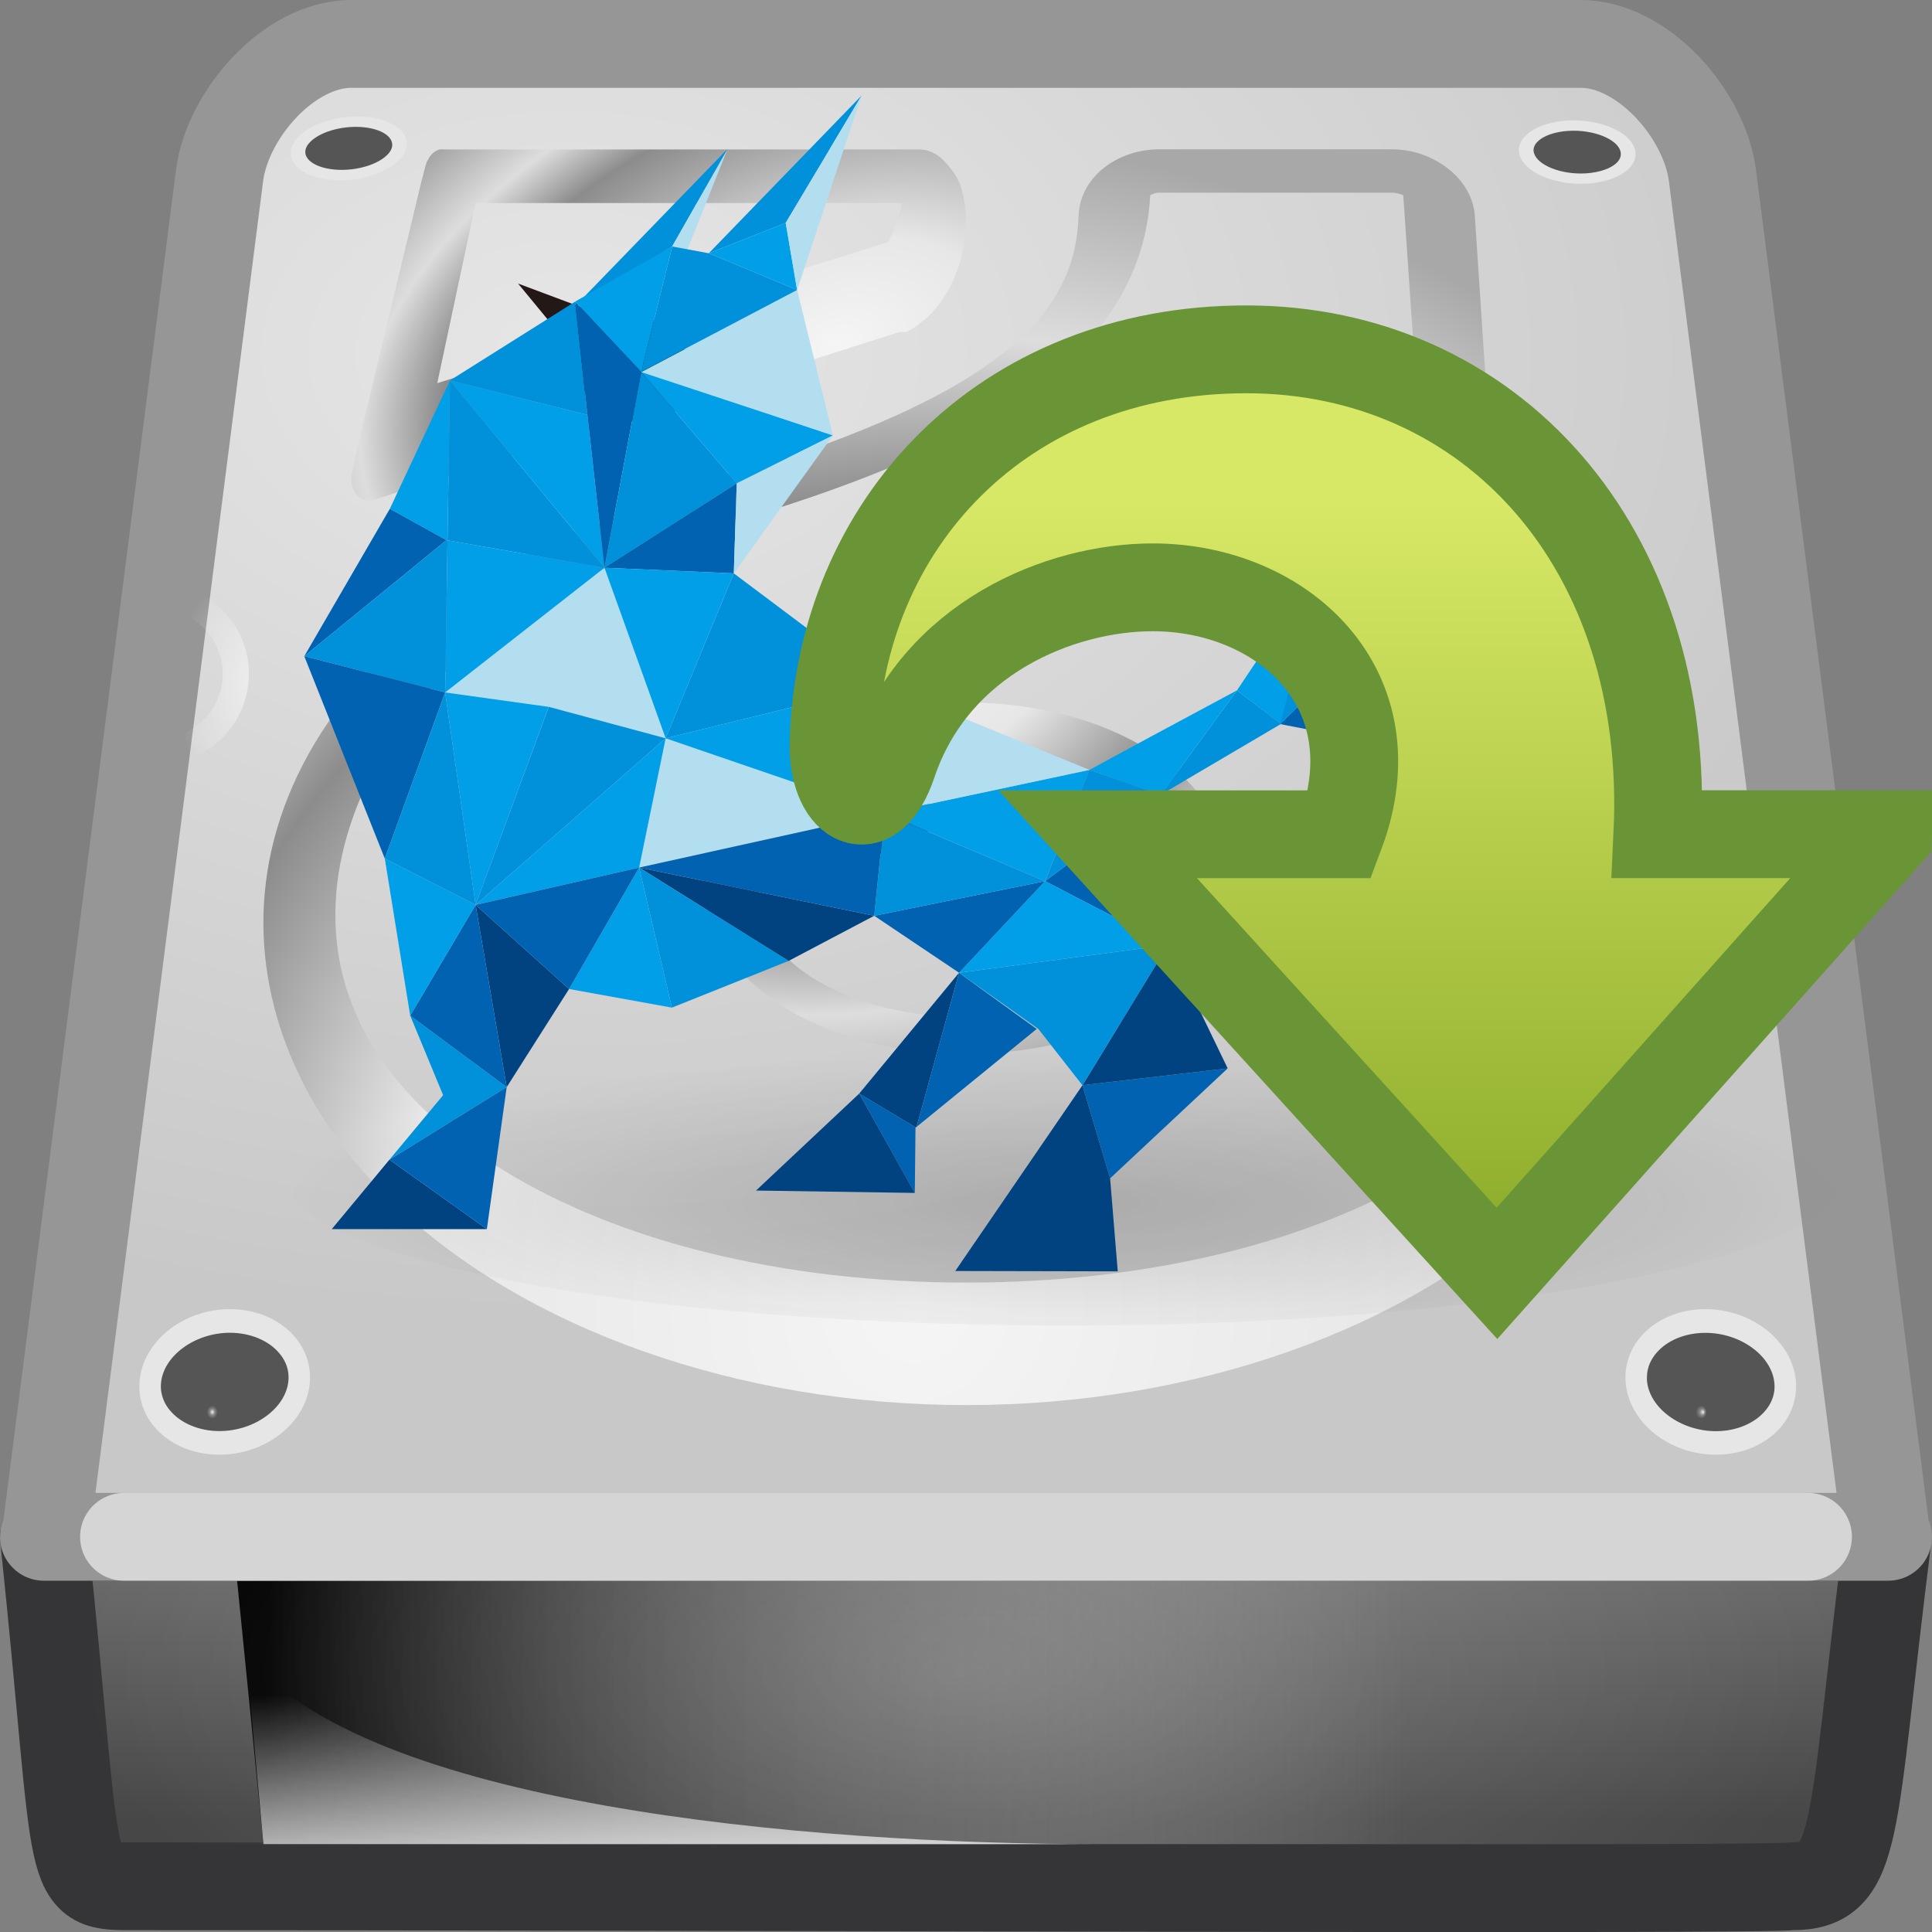 <?xml version="1.0" encoding="UTF-8" standalone="no"?>
<!-- Generator: Adobe Illustrator 15.0.0, SVG Export Plug-In . SVG Version: 6.00 Build 0)  -->
<!DOCTYPE svg  PUBLIC '-//W3C//DTD SVG 1.1//EN'  'http://www.w3.org/Graphics/SVG/1.1/DTD/svg11.dtd'>
<svg id="svg2" xmlns="http://www.w3.org/2000/svg" xml:space="preserve" height="22px" viewBox="0 0 22 22" width="22px" version="1.1" y="0px" x="0px" enable-background="new 0 0 22 22">
<rect x="0" y="0" width="22" height="22" fill="#808080" stroke="none"/>
<linearGradient id="rect2992_1_" y2="-1324.1" gradientUnits="userSpaceOnUse" x2="1423.6" gradientTransform="matrix(.174 0 0 -.248 -236.57 -307.65)" y1="-1307.7" x1="1423.6">
	<stop style="stop-color:#7A7A7A" offset="0"/>
	<stop style="stop-color:#474747" offset="1"/>
</linearGradient>
<path id="rect2992" stroke-linejoin="round" d="m21.496 17.5c-0.426 3.38-0.316 3.979-1.088 3.979-0.303 0.049-12.178 0-18.858 0-0.837 0-0.626 0.065-1.05-3.979h20.996z" stroke="#353537" fill="url(#rect2992_1_)"/>
<linearGradient id="rect9146_1_" y2="-364.73" gradientUnits="userSpaceOnUse" x2="126.64" gradientTransform="matrix(.738 0 0 -.539 -77.41 -177.21)" y1="-364.73" x1="109.02">
	<stop offset="0"/>
	<stop style="stop-color:#bbb;stop-opacity:0" offset="1"/>
</linearGradient>
<path id="rect9146" d="m2.7 18h13.3v3h-13l-0.3-3z" fill="url(#rect9146_1_)"/>
<linearGradient id="path9148_1_" y2="-363.18" gradientUnits="userSpaceOnUse" x2="116.13" gradientTransform="matrix(.738 0 0 -.539 -77.996 -176.5)" y1="-366.63" x1="116.18">
	<stop style="stop-color:#eee" offset="0"/>
	<stop style="stop-color:#eee;stop-opacity:0" offset="1"/>
</linearGradient>
<path id="path9148" opacity=".811" d="m3 21l-0.2-2.163c1.354 1.714 6.32 2.163 9.743 2.163h-9.543z" enable-background="new    " fill="url(#path9148_1_)"/>
<radialGradient id="rect2990_1_" gradientUnits="userSpaceOnUse" cy="19.241" cx="-82.648" gradientTransform="matrix(1.459 .005 .004 -1 126.96 23.675)" r="11">
	<stop style="stop-color:#E6E6E6" offset="0"/>
	<stop style="stop-color:#C8C8C8" offset="1"/>
</radialGradient>
<linearGradient id="rect2990_2_" y2="424.49" gradientUnits="userSpaceOnUse" x2="-276.02" y1="418" x1="-274.5">
	<stop style="stop-color:#969696" offset="0"/>
	<stop style="stop-color:#B4B4B4" offset="1"/>
</linearGradient>
<path id="rect2990" stroke-linejoin="round" d="m2.5 2l-1.979 15.484c-0.014 0-0.021 0.004-0.021 0.016h21c0-0.012-0.007-0.016-0.021-0.016l-1.979-15.484c-0.09-0.701-0.793-1.5-1.5-1.5h-14c-0.707 0-1.41 0.799-1.5 1.5z" stroke="url(#rect2990_2_)" stroke-linecap="round" fill="url(#rect2990_1_)"/>
<path id="path2215" opacity=".6" stroke-linejoin="round" d="m1.412 17.5h19.176" stroke="#fff" stroke-linecap="round" enable-background="new    " fill="none"/>
<radialGradient id="rect6300-3_1_" gradientUnits="userSpaceOnUse" cy="-1525.7" cx="339.19" gradientTransform="matrix(.476 0 0 -.214 -150.52 -307.44)" r="20.999">
	<stop style="stop-color:#fff" offset="0"/>
	<stop style="stop-color:#fff;stop-opacity:0" offset="1"/>
</radialGradient>
<rect id="rect6300-3" opacity=".2" height="3" width="20" y="18" x="1" enable-background="new    " fill="url(#rect6300-3_1_)"/>
<g id="g9164" transform="matrix(.066 -.011 .008 .046 -1.392 -6.425)">
	<path id="path9166" d="m48.304 190.28c0.311 4.252 5.022 7.714 10.51 7.717 5.489-0.007 9.642-3.467 9.278-7.71-0.365-4.233-5.075-7.642-10.505-7.641-5.443-0.01-9.596 3.39-9.283 7.63z" fill="#E6E6E6"/>
		<radialGradient id="path9168_1_" gradientUnits="userSpaceOnUse" cy="-71417" cx="25156" gradientTransform="matrix(.165 .029 .02 -.114 -2680.3 -8699.2)" r="2.563">
		<stop style="stop-color:#eee" offset="0"/>
		<stop style="stop-color:#CECECE" offset=".16"/>
		<stop style="stop-color:#888" offset=".468"/>
		<stop style="stop-color:#555" offset="1"/>
	</radialGradient>
	<path id="path9168" d="m51.852 187.29c-0.5 0.536-1.076 1.393-1.073 2.544-0.004 0.095 0.002 0.171 0.005 0.267 0.219 2.919 3.896 5.4 8.026 5.395 2.356 0.001 4.508-0.816 5.757-2.177 0.535-0.58 1.146-1.546 1.034-2.831-0.25-2.905-3.924-5.353-8.016-5.35-2.342 0-4.485 0.8-5.733 2.15z" fill="url(#path9168_1_)"/>
</g>
<g id="g9170" transform="matrix(.067 0 0 .047 14.061 -7.213)">
	<path id="path9172" d="m48.298 190.28c0.32 4.25 5.023 7.713 10.511 7.713 5.503 0 9.638-3.463 9.288-7.713-0.379-4.229-5.081-7.639-10.511-7.639-5.445 0-9.594 3.41-9.288 7.64z" fill="#E6E6E6"/>
		<radialGradient id="path9174_1_" fx="22720" gradientUnits="userSpaceOnUse" cy="-68614" cx="22719" gradientTransform="matrix(.167 0 0 -.116 -3745.2 -7778)" r="2.564">
		<stop style="stop-color:#eee" offset="0"/>
		<stop style="stop-color:#CECECE" offset=".16"/>
		<stop style="stop-color:#888" offset=".468"/>
		<stop style="stop-color:#555" offset="1"/>
	</radialGradient>
	<path id="path9174" d="m51.85 187.29c-0.495 0.546-1.077 1.406-1.077 2.55 0 0.094 0 0.178 0.015 0.262 0.218 2.917 3.887 5.404 8.022 5.404 2.358 0 4.513-0.829 5.765-2.183 0.524-0.577 1.136-1.543 1.019-2.833-0.233-2.896-3.916-5.352-8.007-5.352-2.345 0-4.485 0.8-5.737 2.15z" fill="url(#path9174_1_)"/>
</g>
<radialGradient id="path8469_1_" gradientUnits="userSpaceOnUse" cy="-2247.5" cx="1606.7" gradientTransform="matrix(.162 -.003 -.001 -.168 -252.11 -357.91)" r="78.727">
	<stop style="stop-color:#F5F5F5" offset="0"/>
	<stop style="stop-color:#E7E7E7" offset=".47"/>
	<stop style="stop-color:#8C8C8C" offset=".694"/>
	<stop style="stop-color:#ddd" offset=".835"/>
	<stop style="stop-color:#A8A8A8" offset="1"/>
</radialGradient>
<path id="path8469" d="m13.206 1.7c-0.241 0-0.456 0.075-0.625 0.203s-0.292 0.326-0.299 0.552c-0.022 0.697-0.355 1.199-0.978 1.657-0.619 0.454-1.527 0.837-2.61 1.192-0.009 0.003-0.018-0.003-0.027 0-0.409 0.092-1.083 0.35-1.739 0.61-0.666 0.265-1.274 0.52-1.55 0.727-1.39 0.935-2.247 2.178-2.365 3.546-0.107 1.245 0.417 2.493 1.44 3.488 1.499 1.456 3.946 2.325 6.552 2.325 2.604 0 5.052-0.869 6.55-2.325 0.936-0.909 1.441-2.005 1.441-3.139 0-0.093 0.009-0.226 0-0.349-0.104-1.201-0.797-2.31-1.903-3.197-0.03-0.469-0.299-4.534-0.299-4.534-0.015-0.227-0.153-0.425-0.326-0.552s-0.385-0.204-0.625-0.204h-2.637zm0 0.494h2.637c0.058 0 0.109 0.017 0.136 0.029l0.326 4.767c-0.003 0.02-0.003 0.039 0 0.058 0.008 0.011 0.018 0.021 0.027 0.029 0.014 0.023 0.031 0.043 0.055 0.058 1.071 0.784 1.703 1.979 1.793 3.023 0.112 1.297-0.607 2.369-1.902 3.168-1.295 0.798-3.153 1.279-5.272 1.279-2.12 0-3.979-0.481-5.273-1.279-1.294-0.799-2.015-1.87-1.903-3.168 0.096-1.116 0.831-2.359 2.038-3.168 0.01-0.008 0.019-0.018 0.027-0.029 0.004-0.004 0.06-0.044 0.136-0.087s0.181-0.089 0.299-0.145c0.236-0.114 0.523-0.246 0.843-0.378 0.64-0.264 1.364-0.512 1.712-0.582 0.009 0.001 0.018 0.001 0.027 0 1.052-0.342 2.051-0.75 2.827-1.308 0.761-0.546 1.308-1.273 1.359-2.238 0.017-0.009 0.052-0.029 0.108-0.029z" fill="url(#path8469_1_)"/>
<radialGradient id="path9156_1_" gradientUnits="userSpaceOnUse" cy="4948.2" cx="2954.4" gradientTransform="matrix(.092 0 0 .087 -262.58 -424.65)" r="78.727">
	<stop style="stop-color:#fff" offset="0"/>
	<stop style="stop-color:#E7E7E7" offset=".47"/>
	<stop style="stop-color:#8C8C8C" offset=".672"/>
	<stop style="stop-color:#ddd" offset=".835"/>
	<stop style="stop-color:#A8A8A8" offset="1"/>
</radialGradient>
<path id="path9156" d="m11 12c-1.683 0-2.972-0.845-3-1.965v-0.036c0-0.406 0.169-0.791 0.49-1.118 0.544-0.551 1.482-0.881 2.51-0.881 1.027 0 1.966 0.33 2.51 0.881 0.33 0.335 0.5 0.735 0.49 1.154-0.027 1.12-1.318 1.965-3 1.965zm0.05-2.746c-1.581 0-2.436 0.21-2.417 0.974 0.018 0.753 1.078 1.354 2.367 1.354s2.35-0.601 2.367-1.354c0.02-0.764-0.736-0.974-2.317-0.974z" fill="url(#path9156_1_)"/>
<radialGradient id="path8473_1_" gradientUnits="userSpaceOnUse" cy="-8540.8" cx="2599.8" gradientTransform="matrix(.082 -.021 -.007 -.053 -263.46 -394.15)" r="78.728">
	<stop style="stop-color:#F5F5F5" offset="0"/>
	<stop style="stop-color:#E7E7E7" offset=".271"/>
	<stop style="stop-color:#8C8C8C" offset=".694"/>
	<stop style="stop-color:#ddd" offset=".835"/>
	<stop style="stop-color:#A8A8A8" offset="1"/>
</radialGradient>
<path id="path8473" d="m5.005 1.702c-0.055 0.016-0.101 0.056-0.128 0.111-0.011 0.017-0.02 0.036-0.026 0.055l-0.051 0.194-0.694 2.882-0.103 0.472c-0.004 0.027-0.004 0.056 0 0.083 0.003 0.029 0.012 0.058 0.026 0.083 0.027 0.055 0.073 0.095 0.128 0.111 0.034 0.009 0.069 0.009 0.103 0l0.333-0.111 5.651-1.802h0.026c0.008 0.001 0.017 0.001 0.025 0 0.009 0.001 0.018 0.001 0.026 0 0.018-0.006 0.036-0.016 0.051-0.027 0.379-0.225 0.572-0.659 0.617-1.053 0.023-0.203 0.007-0.405-0.051-0.582-0.034-0.101-0.104-0.196-0.18-0.277s-0.174-0.143-0.308-0.139h-5.393c-0.017-0.003-0.035-0.003-0.052 0zm0.411 0.61h4.854c-0.013 0.069-0.029 0.116-0.052 0.194-0.041 0.144-0.119 0.26-0.102 0.25l-5.137 1.607 0.437-2.051z" fill="url(#path8473_1_)"/>
<g id="g9158" transform="matrix(-.098 0 0 .108 8.262 -4.818)">
	<path id="path9160" d="m48.299 190.28c0.315 4.254 5.027 7.709 10.513 7.709 5.491 0 9.645-3.456 9.28-7.709-0.364-4.227-5.072-7.637-10.508-7.637s-9.595 3.41-9.285 7.64z" fill="#E6E6E6"/>
		<radialGradient id="path9162_1_" gradientUnits="userSpaceOnUse" cy="-11039" cx="13858" gradientTransform="matrix(-.244 0 0 -.269 3441 -2776)" r="2.565">
		<stop style="stop-color:#eee" offset="0"/>
		<stop style="stop-color:#CECECE" offset=".16"/>
		<stop style="stop-color:#888" offset=".468"/>
		<stop style="stop-color:#555" offset="1"/>
	</radialGradient>
	<path id="path9162" d="m51.853 187.29c-0.504 0.535-1.078 1.397-1.078 2.54 0 0.091 0.005 0.181 0.01 0.272 0.22 2.921 3.894 5.397 8.027 5.397 2.351 0 4.503-0.825 5.751-2.186 0.539-0.58 1.148-1.542 1.038-2.83-0.25-2.902-3.924-5.351-8.022-5.351-2.331 0.01-4.478 0.8-5.726 2.16z" fill="url(#path9162_1_)"/>
</g>
<g id="g9190" transform="matrix(.098 0 0 .108 13.777 -4.818)">
	<path id="path9192" d="m48.306 190.28c0.31 4.254 5.012 7.709 10.503 7.709s9.645-3.456 9.285-7.709c-0.369-4.227-5.072-7.637-10.513-7.637s-9.594 3.41-9.275 7.64z" fill="#E6E6E6"/>
		<radialGradient id="path9194_1_" fx="10087" gradientUnits="userSpaceOnUse" cy="-11039" cx="10086" gradientTransform="matrix(.244 0 0 -.269 -2403.9 -2776)" r="2.564">
		<stop style="stop-color:#eee" offset="0"/>
		<stop style="stop-color:#CECECE" offset=".16"/>
		<stop style="stop-color:#888" offset=".468"/>
		<stop style="stop-color:#555" offset="1"/>
	</radialGradient>
	<path id="path9194" d="m51.851 187.3c-0.499 0.535-1.068 1.397-1.068 2.54v0.272c0.22 2.921 3.894 5.397 8.027 5.397 2.356 0 4.513-0.825 5.751-2.186 0.539-0.58 1.158-1.542 1.038-2.83-0.25-2.902-3.914-5.351-8.017-5.351-2.337 0-4.483 0.79-5.731 2.16z" fill="url(#path9194_1_)"/>
</g>
<radialGradient id="path2638_1_" gradientUnits="userSpaceOnUse" cy="-1498.4" cx="-15.838" gradientTransform="matrix(1.105 0 0 -.215 29.62 -308.46)" r="8.062">
	<stop style="stop-color:#0D0D0D" offset="0"/>
	<stop style="stop-color:#0D0D0D;stop-opacity:0" offset="1"/>
</radialGradient>
<path id="path2638" opacity=".163" d="m21.032 13.363c0 0.957-3.987 1.731-8.905 1.731s-8.905-0.774-8.905-1.731c0-0.956 3.987-1.731 8.905-1.731s8.905 0.775 8.905 1.731z" enable-background="new    " fill="url(#path2638_1_)"/>
<radialGradient id="path2317_1_" gradientUnits="userSpaceOnUse" cy="1404.4" cx="1538.7" gradientTransform="matrix(-0 .236 .375 0 -458.02 -366.41)" r="38.214">
	<stop style="stop-color:#FFC391" offset="0"/>
	<stop style="stop-color:#FA650B" offset="1"/>
</radialGradient>
<radialGradient id="path2317_2_" gradientUnits="userSpaceOnUse" cy="457.6" cx="-190.38" r="38.213">
	<stop style="stop-color:#F9650D" offset="0"/>
	<stop style="stop-color:#C15619" offset="1"/>
</radialGradient>
<path id="path2317" d="m77.175-3.74c-0.711 0-1.283 0.571-1.283 1.275 0 0.705 0.572 1.275 1.283 1.275s1.293-0.571 1.293-1.275c0-0.704-0.582-1.275-1.293-1.275zm-3.821 1.275c-0.641 0.047-1.256 0.206-1.824 0.438l1.152 1.953c0.295-0.092 0.601-0.143 0.923-0.159 0.063-0.003 0.126 0 0.19 0 1.767 0 3.242 1.229 3.609 2.869h2.297c-0.164-1.192-0.693-2.272-1.465-3.128-0.316 0.169-0.678 0.259-1.063 0.259-1.209 0-2.201-0.939-2.256-2.122-0.363-0.069-0.74-0.11-1.123-0.11-0.077 0-0.154-0.002-0.23 0-0.025 0.001-0.045-0.001-0.07 0-0.023 0.001-0.047-0.001-0.07 0-0.022 0.001-0.047-0.002-0.07 0zm-3.208 1.236c-0.925 0.713-1.63 1.694-2.005 2.819 0.593 0.402 0.982 1.078 0.982 1.843 0 0.766-0.39 1.441-0.982 1.843 0.375 1.125 1.08 2.107 2.005 2.82l1.143-1.963c-0.735-0.67-1.192-1.633-1.192-2.7 0-1.066 0.459-2.028 1.192-2.7l-1.143-1.962zm-3.268 3.387c-0.711 0-1.293 0.571-1.293 1.275 0 0.705 0.582 1.275 1.293 1.275s1.283-0.571 1.283-1.275c0-0.704-0.572-1.275-1.283-1.275zm10.527 2.072c-0.367 1.641-1.842 2.869-3.609 2.869-0.391 0-0.76-0.058-1.113-0.169l-1.153 1.953c0.699 0.285 1.463 0.448 2.266 0.448 0.384 0 0.76-0.041 1.123-0.11 0.057-1.133 0.977-2.05 2.115-2.122 0.049-0.003 0.092 0 0.141 0 0.385 0 0.746 0.091 1.063 0.26 0.771-0.856 1.301-1.936 1.465-3.128h-2.298zm-0.23 3.826c-0.711 0-1.283 0.57-1.283 1.275 0 0.703 0.572 1.275 1.283 1.275s1.293-0.572 1.293-1.275c0-0.705-0.582-1.275-1.293-1.275z" display="none" stroke="url(#path2317_2_)" stroke-width="1.002" fill="url(#path2317_1_)"/>
	<polygon points="7.58 8.407 6.883 6.465 5.069 7.885 6.248 8.049" fill="#B2DEF0"/>
	<polygon stroke="#231815" stroke-width=".883" points="10.074 9.262 10.132 9.286 10.134 9.245" fill="none"/>
	<polygon points="10.132 9.286 11.9 10.034 12.406 8.767 10.074 9.262" fill="#009FE8"/>
	<polygon points="7.278 9.879 10.074 9.262 7.58 8.407" fill="#B2DEF0"/>
	<polygon points="5.069 7.885 5.416 10.304 6.248 8.049" fill="#009FE8"/>
	<polygon points="6.249 8.049 5.416 10.304 7.58 8.407" fill="#0091DA"/>
	<polygon points="5.416 10.304 7.278 9.879 7.58 8.407" fill="#009FE8"/>
	<polygon stroke="#231815" stroke-width=".883" points="7.288 4.22 7.302 4.237 7.304 4.226" fill="none"/>
	<polygon points="6.883 6.465 8.356 6.529 8.389 5.504" fill="#0062B0"/>
	<polygon points="10.05 7.8 8.356 6.529 7.58 8.407" fill="#0091DA"/>
	<polygon stroke="#231815" stroke-width=".883" points="7.306 4.211 7.288 4.22 7.304 4.226" fill="none"/>
	<polygon points="7.58 8.407 8.356 6.529 6.883 6.465" fill="#009FE8"/>
	<polygon points="10.417 13.584 10.425 12.838 10.428 12.838 9.784 12.453" fill="#0062B0"/>
	<polygon points="8.609 13.557 10.417 13.584 9.784 12.453" fill="#004380"/>
	<polygon points="9.784 12.453 10.428 12.838 10.437 12.832 10.921 11.077" fill="#004380"/>
	<polygon points="12.641 13.418 13.98 12.166 12.326 12.358" fill="#0062B0"/>
	<polygon points="10.878 14.473 12.728 14.477 12.641 13.418 11.472 13.701 12.641 13.418 12.326 12.358" fill="#004380"/>
	<polygon points="10.437 12.832 11.805 11.717 10.921 11.077" fill="#0062B0"/>
	<polygon points="13.98 12.166 13.301 10.76 12.326 12.358" fill="#004380"/>
	<polygon points="3.778 13.996 5.544 13.996 4.435 13.205" fill="#004380"/>
	<polygon points="8.071 2.884 8.947 2.538 9.81 1.089" fill="#0091DA"/>
	<polygon points="8.282 1.698 6.543 3.492 7.655 2.807" fill="#0091DA"/>
	<polygon points="11.824 11.717 12.326 12.358 13.301 10.76 10.921 11.077" fill="#0091DA"/>
	<polygon points="8.947 2.538 8.071 2.884 9.077 3.302" fill="#009FE8"/>
	<polygon points="7.827 2.844 8.28 1.709 7.65 2.812" fill="#B2DEF0"/>
	<polygon points="8.947 2.538 9.077 3.302 9.81 1.092" fill="#B2DEF0"/>
	<polygon points="5.046 12.471 4.435 13.205 5.77 12.379 4.671 11.565" fill="#0091DA"/>
	<polygon points="5.096 6.153 5.069 7.885 6.883 6.465" fill="#009FE8"/>
	<polygon points="5.544 13.996 5.77 12.379 4.435 13.205" fill="#0062B0"/>
	<polygon points="13.301 10.76 13.219 9.049 11.9 10.034" fill="#0062B0"/>
	<polygon points="10.921 11.077 13.301 10.76 11.9 10.034" fill="#009FE8"/>
	<polygon points="11.9 10.034 13.219 9.049 12.406 8.767" fill="#0091DA"/>
	<polygon points="13.219 9.049 14.588 8.243 14.086 7.861" fill="#0091DA"/>
	<polygon points="9.955 10.428 10.921 11.077 11.9 10.034" fill="#0062B0"/>
	<polygon points="13.121 8.379 12.406 8.767 13.219 9.049 14.086 7.861" fill="#009FE8"/>
	<polygon points="8.98 10.942 9.955 10.428 7.278 9.879" fill="#004380"/>
	<polygon points="10.074 9.262 9.955 10.428 11.9 10.034" fill="#0091DA"/>
	<polygon points="10.074 9.262 7.278 9.879 9.955 10.428" fill="#0062B0"/>
	<polygon points="15.074 6.383 15.689 7.155 15.703 7.142 16.687 5.877" fill="#B2DEF0"/>
	<polygon points="15.355 8.394 16.391 8.018 15.689 7.155" fill="#0091DA"/>
	<polygon points="15.689 7.155 14.576 8.245 15.352 8.396" fill="#0062B0"/>
	<polygon points="14.086 7.861 14.59 8.247 15.074 6.383" fill="#009FE8"/>
	<polygon points="15.689 7.155 16.391 8.021 16.691 5.877" fill="#009FE8"/>
	<polygon points="15.074 6.383 14.576 8.245 15.689 7.155" fill="#0091DA"/>
	<polygon points="7.651 11.474 8.98 10.942 7.278 9.879" fill="#0091DA"/>
	<polygon points="6.883 6.465 5.124 4.332 5.096 6.153" fill="#0091DA"/>
	<polygon points="6.549 3.435 5.124 4.332 6.689 4.724" fill="#0091DA"/>
	<polygon points="6.689 4.724 5.124 4.332 6.883 6.465" fill="#009FE8"/>
	<polygon points="5.096 6.153 5.124 4.332 4.439 5.794 5.084 6.151" fill="#009FE8"/>
	<polygon points="6.883 6.465 7.302 4.237 7.288 4.22 6.549 3.435 6.689 4.724" fill="#0062B0"/>
	<polygon points="7.302 4.237 7.655 2.807 6.549 3.434 7.288 4.22" fill="#009FE8"/>
	<polygon points="3.465 7.472 5.084 6.151 4.439 5.794" fill="#0062B0"/>
	<polygon points="3.465 7.472 5.069 7.885 5.096 6.153 5.084 6.151" fill="#0091DA"/>
	<polygon points="5.77 12.379 6.48 11.262 5.416 10.304" fill="#004380"/>
	<polygon points="6.48 11.262 7.651 11.474 7.278 9.879" fill="#009FE8"/>
	<polygon points="4.671 11.565 5.77 12.379 5.416 10.304" fill="#0062B0"/>
	<polygon points="5.416 10.304 6.48 11.262 7.278 9.879" fill="#0062B0"/>
	<polygon points="4.382 9.777 5.069 7.885 3.465 7.472" fill="#0062B0"/>
	<polygon points="4.382 9.777 4.671 11.565 5.416 10.304" fill="#009FE8"/>
	<polygon points="5.069 7.885 4.382 9.777 5.416 10.304" fill="#0091DA"/>
	<polygon points="12.406 8.767 10.05 7.8 10.074 9.262" fill="#B2DEF0"/>
	<polygon points="10.074 9.262 10.074 9.262 10.05 7.8 7.58 8.407" fill="#009FE8"/>
	<polygon points="7.302 4.237 6.883 6.465 8.389 5.504" fill="#0091DA"/>
	<polygon points="7.302 4.237 8.389 5.504 9.485 4.958 7.304 4.226" fill="#009FE8"/>
	<polygon points="8.356 6.529 9.485 4.958 8.389 5.504" fill="#B2DEF0"/>
	<polygon points="7.302 4.237 9.485 4.958 9.077 3.302" fill="#B2DEF0"/>
	<polygon points="9.077 3.302 8.071 2.884 7.655 2.807 7.302 4.235" fill="#0091DA"/>
<radialGradient id="path2272_1_" gradientUnits="userSpaceOnUse" cy="-2419" cx="42022" gradientTransform="matrix(.009 .006 .036 -.054 -296.79 -380.79)" r="116.22">
	<stop style="stop-color:#fff" offset="0"/>
	<stop style="stop-color:#fff;stop-opacity:0" offset="1"/>
</radialGradient>
<path id="path2272" opacity=".6" d="m5.007 3.392c-0.776 0.64-1.375 1.483-1.717 2.445 0.559 0.424 0.927 1.085 0.927 1.836s-0.368 1.413-0.927 1.837c0.342 0.962 0.941 1.806 1.717 2.445l0.956-1.643c-0.69-0.673-1.122-1.605-1.122-2.639 0-1.033 0.433-1.964 1.122-2.638l-0.956-1.643zm-0.078 0.474l0.644 1.121c-0.617 0.68-1.009 1.566-1.044 2.542-0.039-0.71-0.371-1.347-0.868-1.798 0.285-0.71 0.722-1.346 1.268-1.865zm-0.4 3.952c0.035 0.976 0.426 1.862 1.044 2.542l-0.644 1.121c-0.546-0.519-0.983-1.155-1.269-1.865 0.499-0.451 0.83-1.088 0.869-1.798z" enable-background="new    " fill="url(#path2272_1_)"/>
<radialGradient id="path2284_1_" gradientUnits="userSpaceOnUse" cy="-7200" cx="6570.8" gradientTransform="matrix(.04 -.001 -.002 -.055 -274.19 -381.59)" r="26.269">
	<stop style="stop-color:#fff" offset="0"/>
	<stop style="stop-color:#fff;stop-opacity:0" offset="1"/>
</radialGradient>
<path id="path2284" opacity=".6" d="m1.668 6.64c-0.52 0.058-0.922 0.501-0.922 1.033 0 0.572 0.466 1.034 1.044 1.034s1.044-0.462 1.044-1.034-0.467-1.033-1.045-1.033c-0.038 0-0.069-0.001-0.084 0-0.012 0.001-0.024-0.002-0.037 0zm0.028 0.295c0.012-0.001 0.025 0.001 0.038 0h0.056c0.417 0 0.746 0.326 0.746 0.738s-0.33 0.739-0.747 0.739-0.745-0.326-0.745-0.739c0-0.381 0.285-0.692 0.652-0.738z" enable-background="new    " fill="url(#path2284_1_)"/>
<radialGradient id="path4951_1_" gradientUnits="userSpaceOnUse" cy="-7869" cx="7172.1" gradientTransform="matrix(.036 -.001 -.002 -.051 -264.78 -389.2)" r="26.262">
	<stop style="stop-color:#fff" offset="0"/>
	<stop style="stop-color:#fff;stop-opacity:0" offset="1"/>
</radialGradient>
<path id="path4951" opacity=".6" d="m11.943 0.826c-0.479 0.053-0.848 0.46-0.848 0.95 0 0.526 0.428 0.95 0.959 0.95s0.959-0.424 0.959-0.95-0.428-0.95-0.959-0.95c-0.035 0-0.063-0.001-0.076 0s-0.023-0.002-0.035 0zm0.026 0.271c0.012-0.001 0.023 0.001 0.034 0h0.052c0.383 0 0.686 0.3 0.686 0.679s-0.303 0.679-0.686 0.679-0.685-0.3-0.685-0.679c0-0.351 0.261-0.637 0.599-0.679z" enable-background="new    " fill="url(#path4951_1_)"/>
<radialGradient id="path4955_1_" gradientUnits="userSpaceOnUse" cy="-3726.9" cx="39480" gradientTransform="matrix(.001 .011 -.063 .004 -249.95 -407.84)" r="116.22">
	<stop style="stop-color:#fff" offset="0"/>
	<stop style="stop-color:#fff;stop-opacity:0" offset="1"/>
</radialGradient>
<path id="path4955" opacity=".6" d="m6.837 2.355c0.924-0.332 1.934-0.415 2.917-0.226 0.082 0.677 0.459 1.311 1.095 1.683 0.635 0.371 1.375 0.391 2.012 0.133 0.645 0.762 1.062 1.68 1.219 2.644l-1.863-0.014c-0.229-0.909-0.803-1.731-1.677-2.242s-1.875-0.61-2.787-0.368l-0.916-1.61zm0.439 0.169l0.63 1.092c0.88-0.179 1.824-0.068 2.666 0.385-0.581-0.383-0.956-0.976-1.091-1.614-0.742-0.113-1.496-0.063-2.205 0.137zm3.541 1.621c0.808 0.512 1.365 1.276 1.634 2.129l1.267 0.016c-0.169-0.713-0.491-1.393-0.95-1.982-0.627 0.193-1.331 0.154-1.951-0.163z" enable-background="new    " fill="url(#path4955_1_)"/>
<linearGradient id="path4972_1_" y2="-969.76" gradientUnits="userSpaceOnUse" x2="682.97" gradientTransform="matrix(.303 0 0 -.302 -191.77 -278.58)" y1="-941.36" x1="682.97">
	<stop style="stop-color:#D7E866" offset="0"/>
	<stop style="stop-color:#8CAB2A" offset="1"/>
</linearGradient>
<path id="path4972" d="m21.5 9.5l-4.454 5-4.546-5h2.76c0.621-1.654-0.654-2.812-2.134-2.812-1.051 0-2.477 0.574-2.959 2.003-0.25 0.743-0.692 0.417-0.675-0.229 0.066-2.491 1.925-4.484 4.699-4.484 2.775 0 4.838 2.245 4.682 5.521h2.627z" stroke="#699536" fill="url(#path4972_1_)"/>
<linearGradient id="path4980_1_" y2="373.45" gradientUnits="userSpaceOnUse" x2="-181.18" y1="429.45" x1="-227.75">
	<stop style="stop-color:#fff" offset="0"/>
	<stop style="stop-color:#fff;stop-opacity:0" offset="1"/>
</linearGradient>
<path id="path4980" opacity=".354" d="m19.266 10.556l-2.262 2.428-2.204-2.512h1.21c0.951-2.104-0.611-4.721-2.496-4.751-1.357-0.105-2.825 1.385-3.566 2.279 0.472-2.116 1.981-2.984 4.302-2.988 2.344-0.004 3.977 1.943 3.459 5.461l1.557 0.083z" stroke="url(#path4980_1_)" enable-background="new    " fill="none"/>
</svg>
